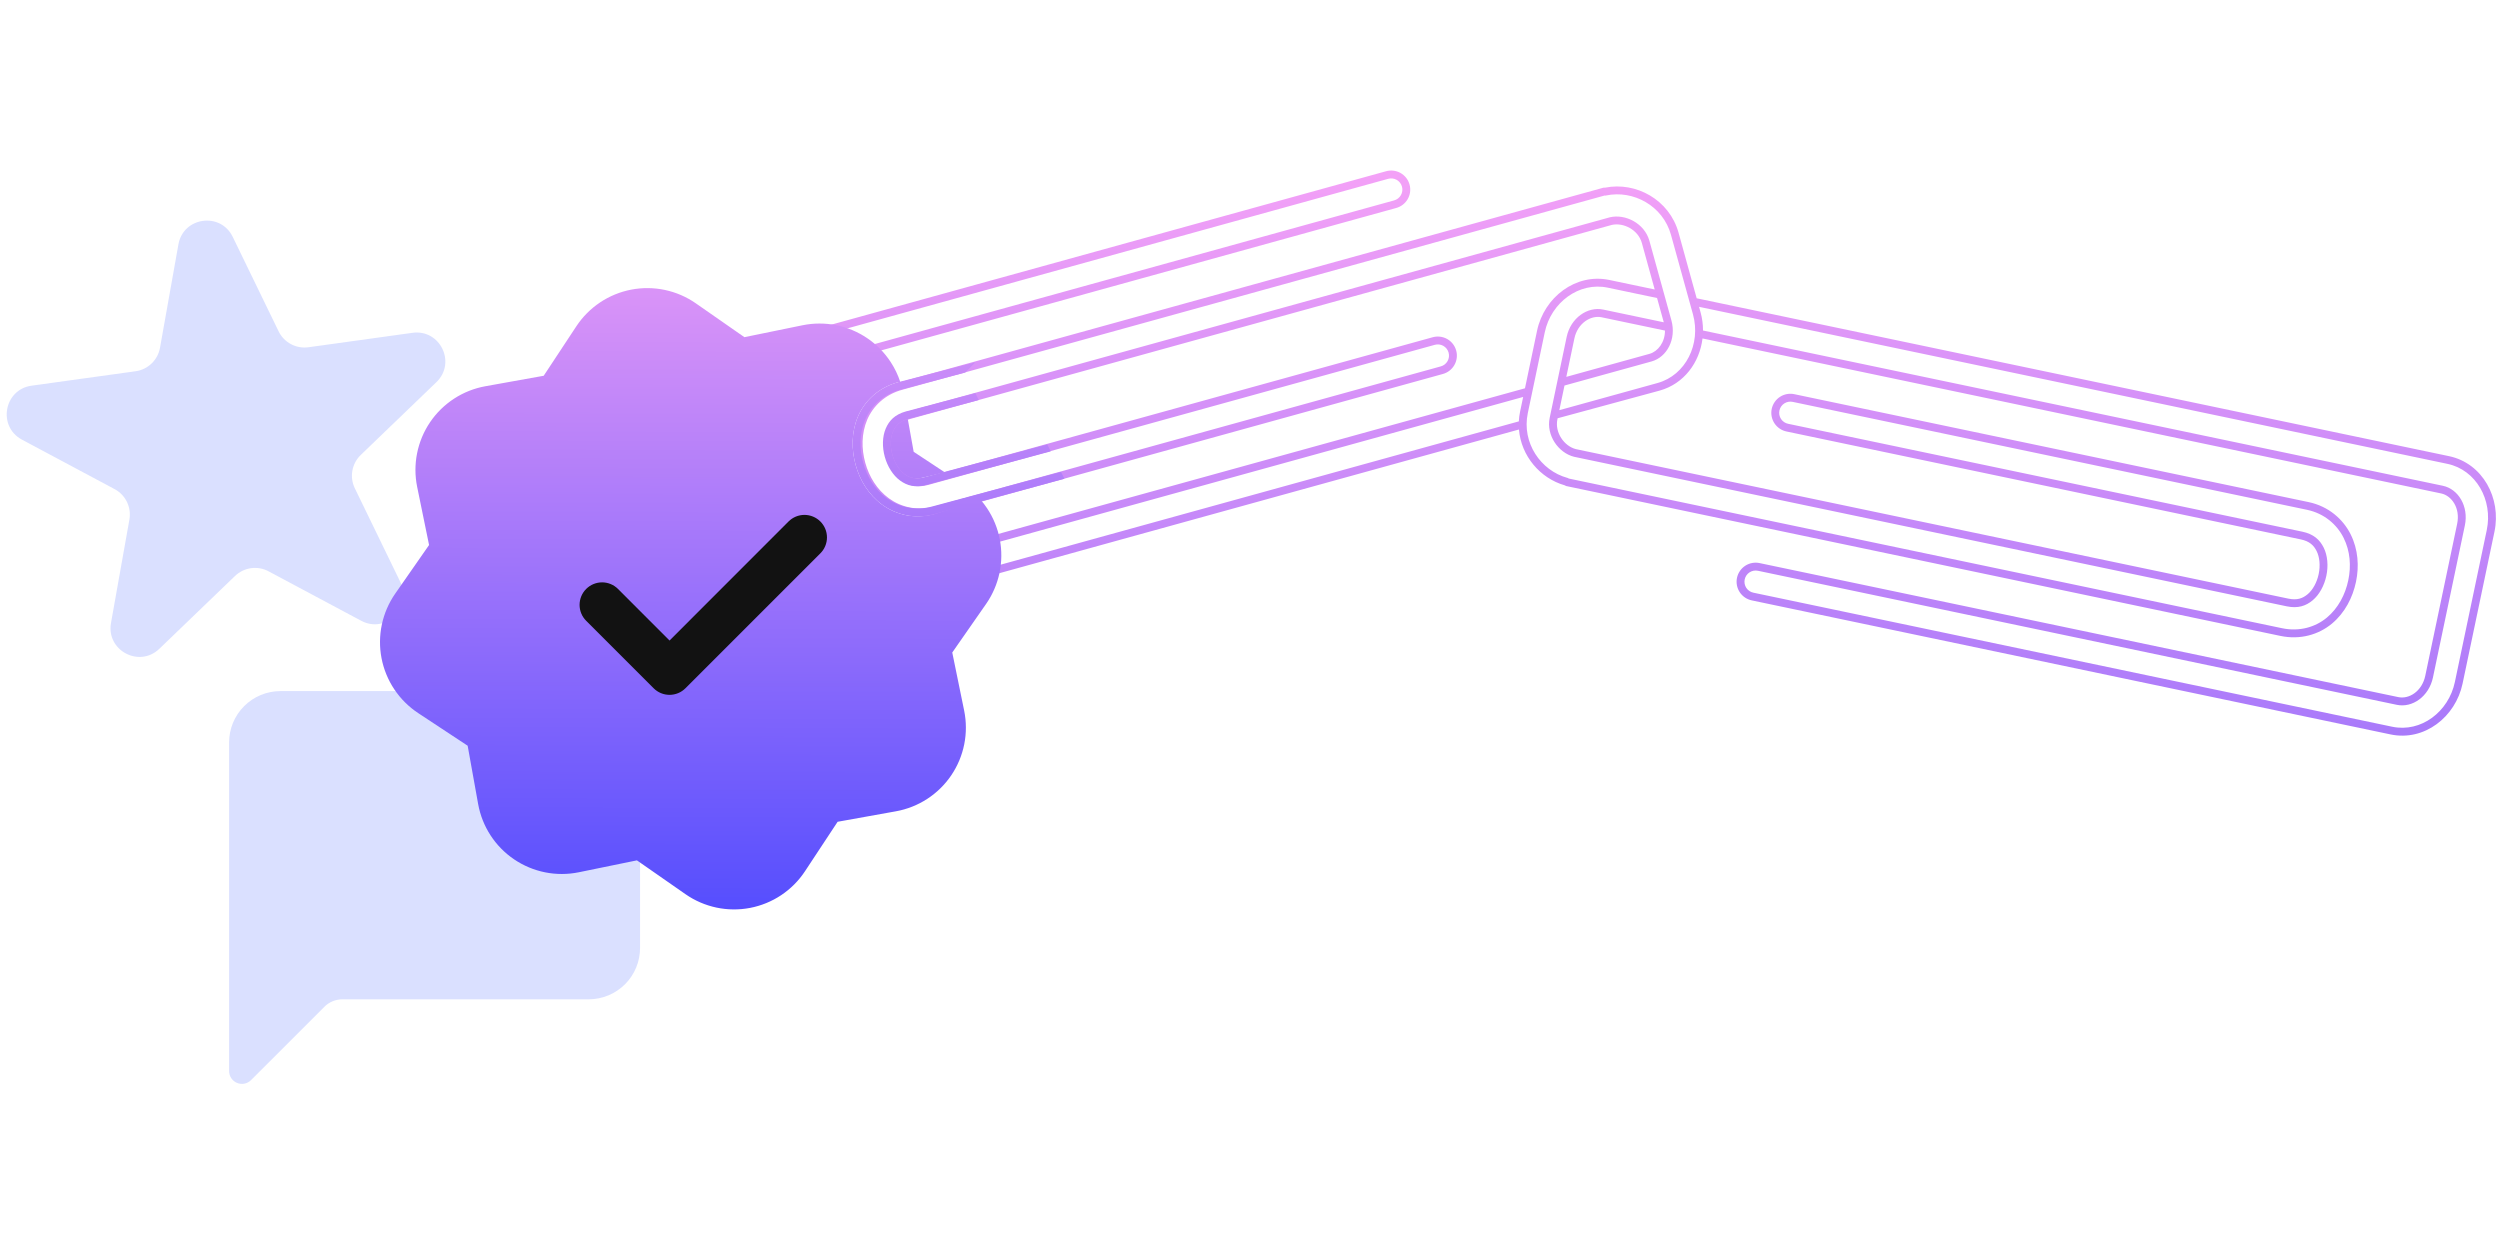 <svg width="365" height="184" viewBox="0 0 365 184" fill="none" xmlns="http://www.w3.org/2000/svg">
<path d="M40.948 100.899C38.959 100.899 37.052 101.689 35.645 103.096C34.239 104.502 33.448 106.41 33.448 108.399V156.373C33.448 156.744 33.559 157.106 33.765 157.415C33.971 157.723 34.264 157.963 34.607 158.105C34.95 158.247 35.327 158.284 35.691 158.211C36.055 158.138 36.389 157.959 36.651 157.696L47.35 146.998C48.053 146.294 49.006 145.899 50.001 145.899H85.948C87.938 145.899 89.845 145.109 91.252 143.702C92.658 142.296 93.448 140.388 93.448 138.399V108.399C93.448 106.41 92.658 104.502 91.252 103.096C89.845 101.689 87.938 100.899 85.948 100.899H40.948Z" fill="#4865FF" fill-opacity="0.2"/>
<path d="M26.049 35.68C26.764 31.666 32.197 30.912 33.977 34.579L40.674 48.369C41.47 50.009 43.232 50.95 45.038 50.699L60.221 48.591C64.259 48.031 66.655 52.965 63.718 55.792L52.673 66.421C51.359 67.686 51.009 69.652 51.805 71.292L58.502 85.081C60.282 88.748 56.33 92.552 52.734 90.632L39.212 83.412C37.603 82.553 35.625 82.828 34.312 84.092L23.266 94.722C20.329 97.548 15.491 94.965 16.205 90.952L18.893 75.86C19.213 74.065 18.34 72.268 16.732 71.41L3.209 64.19C-0.387 62.27 0.575 56.87 4.613 56.309L19.797 54.202C21.602 53.952 23.041 52.567 23.361 50.772L26.049 35.68Z" fill="#4865FF" fill-opacity="0.2"/>
<path fill-rule="evenodd" clip-rule="evenodd" d="M121.269 89.31C117.138 90.452 112.918 87.658 111.73 83.365L105.687 61.512C104.499 57.219 106.685 52.653 110.815 51.511L202.655 26.112C202.863 26.052 203.081 26.033 203.296 26.057C203.511 26.081 203.719 26.148 203.908 26.253C204.097 26.359 204.264 26.501 204.398 26.671C204.531 26.841 204.63 27.037 204.687 27.245C204.745 27.454 204.761 27.672 204.734 27.887C204.706 28.102 204.636 28.309 204.529 28.497C204.42 28.684 204.276 28.849 204.104 28.98C203.932 29.111 203.736 29.207 203.526 29.262L111.687 54.661C109.455 55.278 108.079 57.901 108.837 60.641L114.88 82.493C115.638 85.234 118.166 86.777 120.398 86.16L222.381 57.956L221.935 60.08C221.833 60.565 221.772 61.046 221.749 61.521L121.269 89.31ZM221.768 62.707L121.575 90.417C116.731 91.756 111.951 88.468 110.623 83.671L104.58 61.818C103.254 57.021 105.666 51.744 110.509 50.404L202.342 25.007C202.693 24.906 203.061 24.875 203.424 24.916C203.79 24.957 204.145 25.071 204.468 25.25C204.789 25.43 205.072 25.672 205.301 25.962C205.528 26.252 205.697 26.584 205.794 26.939C205.893 27.295 205.919 27.666 205.873 28.032C205.826 28.398 205.708 28.75 205.524 29.07C205.339 29.39 205.094 29.669 204.801 29.893C204.51 30.115 204.178 30.277 203.825 30.371L111.993 55.768C110.492 56.183 109.32 58.079 109.943 60.335L115.987 82.188C116.61 84.443 118.591 85.468 120.092 85.053L222.646 56.691L224.41 48.286C225.434 43.404 230.056 39.844 234.965 40.875L241.586 42.264L239.708 35.468C239.178 33.552 237.02 32.453 235.325 32.838L132.878 61.171C131.614 61.52 131.037 62.156 130.669 63.026C130.294 63.913 130.244 65.157 130.586 66.388C130.926 67.62 131.607 68.662 132.385 69.23C133.148 69.787 133.968 70.036 135.233 69.686L209.151 49.244C209.503 49.143 209.87 49.112 210.233 49.153C210.599 49.194 210.954 49.308 211.276 49.487C211.599 49.667 211.881 49.909 212.11 50.199C212.337 50.489 212.505 50.821 212.603 51.176C212.702 51.531 212.729 51.903 212.682 52.269C212.635 52.634 212.517 52.987 212.333 53.307C212.149 53.626 211.902 53.906 211.61 54.13C211.319 54.352 210.987 54.514 210.634 54.608L136.716 75.05C133.852 75.842 131.109 75.151 129.101 73.685C127.108 72.23 125.843 70.118 125.222 67.872C124.602 65.631 124.585 63.119 125.549 60.842C126.525 58.537 128.546 56.595 131.395 55.807L234.114 27.4L234.27 27.4C234.29 27.4 234.311 27.4 234.331 27.4C238.835 26.492 243.732 29.144 245.071 33.984L247.716 43.55L357.557 66.598C362.475 67.63 365.215 72.745 364.193 77.617L359.537 99.806C358.514 104.677 353.95 108.26 349.032 107.228L255.783 87.661C255.424 87.59 255.083 87.448 254.779 87.245C254.472 87.041 254.209 86.777 254.006 86.469C253.802 86.162 253.661 85.818 253.592 85.455C253.522 85.093 253.525 84.721 253.601 84.36C253.677 83.999 253.824 83.657 254.033 83.353C254.242 83.05 254.509 82.791 254.819 82.591C255.13 82.392 255.476 82.256 255.839 82.192C256.199 82.128 256.568 82.136 256.925 82.215L350.174 101.782C351.698 102.101 353.61 100.954 354.09 98.663L358.746 76.474C359.227 74.183 357.938 72.364 356.414 72.044L248.568 49.415C248.147 52.915 245.866 56.042 242.305 57.028L227.414 61.067L227.381 61.222C226.973 63.169 228.386 65.135 230.068 65.57L334.096 87.398C335.38 87.668 336.183 87.368 336.91 86.763C337.65 86.148 338.264 85.065 338.527 83.814C338.789 82.564 338.662 81.325 338.231 80.464C337.809 79.618 337.194 79.021 335.91 78.751L260.852 63.002C260.494 62.93 260.153 62.789 259.849 62.586C259.542 62.381 259.279 62.118 259.075 61.81C258.872 61.503 258.731 61.158 258.662 60.796C258.592 60.434 258.595 60.062 258.671 59.701C258.747 59.34 258.893 58.998 259.103 58.694C259.312 58.39 259.579 58.131 259.889 57.932C260.199 57.733 260.546 57.597 260.909 57.532C261.269 57.469 261.638 57.476 261.995 57.555L337.053 73.305C339.961 73.915 342.082 75.788 343.194 78.012C344.296 80.219 344.452 82.675 343.973 84.957C343.496 87.232 342.358 89.472 340.457 91.053C338.532 92.653 335.845 93.451 332.953 92.845L228.649 70.958L228.51 70.886C228.493 70.877 228.475 70.867 228.456 70.858C224.84 69.827 222.084 66.556 221.768 62.707ZM227.662 59.886L228.417 56.286L241.127 52.771C243.358 52.154 244.785 49.518 244.026 46.778L240.814 35.162C240.106 32.6 237.295 31.195 235.042 31.725L132.572 60.064C130.953 60.512 130.11 61.401 129.612 62.578C129.113 63.755 129.085 65.274 129.478 66.694C129.872 68.115 130.676 69.403 131.708 70.157C132.741 70.911 133.92 71.241 135.54 70.793L209.464 50.349C209.671 50.288 209.89 50.27 210.105 50.294C210.32 50.318 210.528 50.385 210.717 50.49C210.907 50.596 211.073 50.738 211.206 50.908C211.34 51.078 211.439 51.273 211.497 51.482C211.554 51.691 211.57 51.909 211.543 52.124C211.515 52.339 211.445 52.546 211.338 52.734C211.229 52.921 211.085 53.085 210.913 53.217C210.741 53.348 210.544 53.444 210.334 53.499L136.41 73.943C133.908 74.635 131.524 74.032 129.777 72.757C128.032 71.482 126.894 69.61 126.328 67.566C125.763 65.521 125.763 63.281 126.607 61.29C127.45 59.299 129.2 57.606 131.701 56.914L234.269 28.548C234.324 28.548 234.377 28.551 234.431 28.556C234.439 28.554 234.447 28.552 234.456 28.549L234.467 28.546L234.472 28.544L234.48 28.542C238.449 27.699 242.787 30.036 243.964 34.291L247.177 45.906C248.363 50.199 246.129 54.779 241.999 55.921L227.662 59.886ZM228.682 55.022L229.857 49.428C230.334 47.155 232.283 45.997 233.822 46.32L243.086 48.264C243.092 49.971 242.062 51.321 240.821 51.664L228.682 55.022ZM242.911 47.054L234.059 45.196C231.793 44.721 229.317 46.41 228.732 49.192L226.257 60.987C225.711 63.588 227.564 66.126 229.809 66.689L333.86 88.522C335.504 88.867 336.661 88.464 337.644 87.647C338.627 86.829 339.348 85.492 339.651 84.05C339.953 82.608 339.83 81.094 339.259 79.95C338.687 78.807 337.79 77.972 336.146 77.627L261.081 61.876C260.869 61.835 260.667 61.752 260.487 61.631C260.307 61.511 260.152 61.356 260.032 61.176C259.913 60.995 259.83 60.793 259.789 60.58C259.749 60.367 259.751 60.149 259.795 59.937C259.839 59.725 259.926 59.524 260.048 59.345C260.171 59.167 260.328 59.015 260.51 58.898C260.693 58.781 260.896 58.701 261.109 58.663C261.323 58.625 261.541 58.63 261.753 58.678L336.817 74.429C339.357 74.962 341.2 76.591 342.167 78.525C343.133 80.46 343.285 82.645 342.849 84.721C342.414 86.797 341.386 88.787 339.723 90.17C338.06 91.552 335.729 92.254 333.189 91.721L229.038 69.866C228.991 69.841 228.944 69.814 228.899 69.785C228.891 69.783 228.882 69.782 228.874 69.78C228.865 69.779 228.856 69.777 228.849 69.775C224.935 68.704 222.153 64.636 223.059 60.316L225.534 48.522C226.449 44.162 230.535 41.118 234.729 41.998L241.931 43.51L242.911 47.054ZM248.639 48.256C248.642 47.373 248.526 46.478 248.283 45.6L248.06 44.796L357.321 67.722C361.515 68.602 363.984 73.021 363.069 77.381L358.413 99.57C357.498 103.93 353.461 106.984 349.267 106.104L256.011 86.535C255.799 86.494 255.597 86.411 255.417 86.29C255.237 86.17 255.082 86.015 254.962 85.835C254.843 85.654 254.76 85.452 254.719 85.239C254.679 85.027 254.681 84.808 254.725 84.596C254.77 84.384 254.856 84.183 254.978 84.005C255.101 83.826 255.258 83.674 255.44 83.557C255.623 83.44 255.826 83.36 256.039 83.322C256.253 83.285 256.471 83.29 256.683 83.337L349.938 102.905C352.204 103.381 354.63 101.682 355.214 98.899L359.87 76.71C360.454 73.927 358.916 71.396 356.65 70.921L248.639 48.256Z" fill="url(#paint0_linear_1424_79834)"/>
<path d="M79.381 54.861L84.149 47.633C85.06 46.253 86.239 45.069 87.614 44.151C88.99 43.232 90.536 42.599 92.16 42.286C93.784 41.974 95.454 41.989 97.073 42.332C98.691 42.675 100.224 43.337 101.582 44.281L108.684 49.227L117.175 47.487C118.795 47.157 120.464 47.154 122.086 47.478C123.707 47.802 125.247 48.447 126.616 49.375C127.985 50.303 129.154 51.495 130.055 52.88C130.638 53.776 131.101 54.741 131.435 55.75L131.096 55.807C128.247 56.595 126.225 58.537 125.249 60.843C124.286 63.119 124.302 65.631 124.922 67.872C125.543 70.119 126.809 72.231 128.801 73.685C130.81 75.151 133.552 75.842 136.417 75.05L143.182 72.982C143.514 73.367 143.823 73.772 144.106 74.197C145.024 75.573 145.658 77.118 145.97 78.742C146.283 80.367 146.267 82.037 145.924 83.655C145.582 85.273 144.919 86.806 143.976 88.165L139.03 95.266L140.769 103.757C141.099 105.377 141.103 107.047 140.778 108.668C140.454 110.29 139.809 111.83 138.882 113.199C137.954 114.567 136.762 115.736 135.376 116.638C133.99 117.539 132.438 118.155 130.811 118.448L122.293 119.979L117.525 127.206C116.614 128.587 115.435 129.77 114.06 130.689C112.684 131.607 111.138 132.241 109.514 132.553C107.89 132.865 106.22 132.85 104.602 132.507C102.983 132.164 101.45 131.502 100.092 130.558L92.99 125.612L84.499 127.352C82.879 127.682 81.21 127.685 79.588 127.361C77.967 127.037 76.427 126.392 75.058 125.464C73.689 124.537 72.52 123.345 71.619 121.959C70.717 120.573 70.102 119.02 69.809 117.393L68.278 108.876L61.05 104.108C59.67 103.196 58.486 102.018 57.568 100.642C56.65 99.266 56.016 97.721 55.704 96.097C55.391 94.472 55.407 92.802 55.749 91.184C56.092 89.566 56.755 88.033 57.698 86.674L62.644 79.573L60.905 71.082C60.575 69.462 60.572 67.792 60.896 66.171C61.22 64.549 61.864 63.009 62.792 61.641C63.72 60.272 64.912 59.103 66.298 58.201C67.684 57.3 69.236 56.684 70.864 56.391L79.381 54.861Z" fill="url(#paint1_linear_1424_79834)"/>
<path d="M137.95 68.967L134.934 69.687C133.669 70.037 132.848 69.787 132.085 69.23C131.308 68.662 130.627 67.62 130.286 66.389C129.945 65.157 129.995 63.913 130.37 63.026C130.734 62.166 131.302 61.535 132.537 61.183L133.396 65.963L137.95 68.967Z" fill="url(#paint2_linear_1424_79834)"/>
<path fill-rule="evenodd" clip-rule="evenodd" d="M119.773 76.139C120.079 76.444 120.322 76.806 120.487 77.205C120.653 77.604 120.738 78.031 120.738 78.463C120.738 78.895 120.653 79.322 120.487 79.721C120.322 80.12 120.079 80.482 119.773 80.787L100.077 100.483C99.772 100.789 99.41 101.032 99.011 101.197C98.612 101.363 98.185 101.448 97.753 101.448C97.321 101.448 96.894 101.363 96.495 101.197C96.096 101.032 95.734 100.789 95.429 100.483L85.581 90.635C85.275 90.33 85.033 89.968 84.868 89.569C84.703 89.17 84.618 88.743 84.618 88.311C84.618 87.88 84.703 87.452 84.868 87.053C85.033 86.655 85.275 86.292 85.581 85.987C85.886 85.682 86.248 85.44 86.647 85.275C87.046 85.109 87.473 85.024 87.905 85.024C88.337 85.024 88.764 85.109 89.163 85.275C89.561 85.44 89.924 85.682 90.229 85.987L97.753 93.518L115.125 76.139C115.43 75.833 115.792 75.591 116.191 75.425C116.59 75.26 117.017 75.174 117.449 75.174C117.881 75.174 118.308 75.26 118.707 75.425C119.106 75.591 119.468 75.833 119.773 76.139Z" fill="#121212"/>
<path d="M130.37 63.026C130.738 62.156 131.315 61.521 132.579 61.171L142.905 58.398L142.405 57.398L132.273 60.064C130.653 60.512 129.811 61.401 129.313 62.578C128.814 63.756 128.786 65.274 129.179 66.695C129.572 68.115 130.376 69.404 131.409 70.158C132.441 70.912 133.621 71.241 135.24 70.793L153.405 65.898L152.905 64.898L134.934 69.687C133.669 70.037 132.848 69.787 132.085 69.23C131.308 68.662 130.627 67.62 130.286 66.389C129.945 65.157 129.995 63.913 130.37 63.026Z" fill="url(#paint3_linear_1424_79834)"/>
<path d="M128.801 73.685C130.81 75.151 133.552 75.842 136.417 75.05L155.405 69.898L154.905 68.898L136.111 73.943C133.609 74.635 131.225 74.033 129.478 72.758C127.732 71.483 126.595 69.61 126.029 67.566C125.463 65.521 125.463 63.282 126.307 61.29C127.15 59.299 128.9 57.606 131.402 56.914L140.905 54.398L142.405 52.898L131.096 55.807C128.247 56.595 126.225 58.537 125.249 60.843C124.286 63.119 124.302 65.631 124.922 67.872C125.543 70.119 126.809 72.231 128.801 73.685Z" fill="url(#paint4_linear_1424_79834)"/>
<defs>
<linearGradient id="paint0_linear_1424_79834" x1="145.068" y1="12.473" x2="145.815" y2="208.843" gradientUnits="userSpaceOnUse">
<stop stop-color="#FFA7F6"/>
<stop offset="1" stop-color="#4E4AFE"/>
</linearGradient>
<linearGradient id="paint1_linear_1424_79834" x1="260.95" y1="17.211" x2="260.551" y2="138.711" gradientUnits="userSpaceOnUse">
<stop stop-color="#FFA7F6"/>
<stop offset="1" stop-color="#4E4AFE"/>
</linearGradient>
<linearGradient id="paint2_linear_1424_79834" x1="260.95" y1="17.211" x2="260.551" y2="138.711" gradientUnits="userSpaceOnUse">
<stop stop-color="#FFA7F6"/>
<stop offset="1" stop-color="#4E4AFE"/>
</linearGradient>
<linearGradient id="paint3_linear_1424_79834" x1="260.95" y1="17.211" x2="260.551" y2="138.711" gradientUnits="userSpaceOnUse">
<stop stop-color="#FFA7F6"/>
<stop offset="1" stop-color="#4E4AFE"/>
</linearGradient>
<linearGradient id="paint4_linear_1424_79834" x1="260.95" y1="17.211" x2="260.551" y2="138.711" gradientUnits="userSpaceOnUse">
<stop stop-color="#FFA7F6"/>
<stop offset="1" stop-color="#4E4AFE"/>
</linearGradient>
</defs>
</svg>
